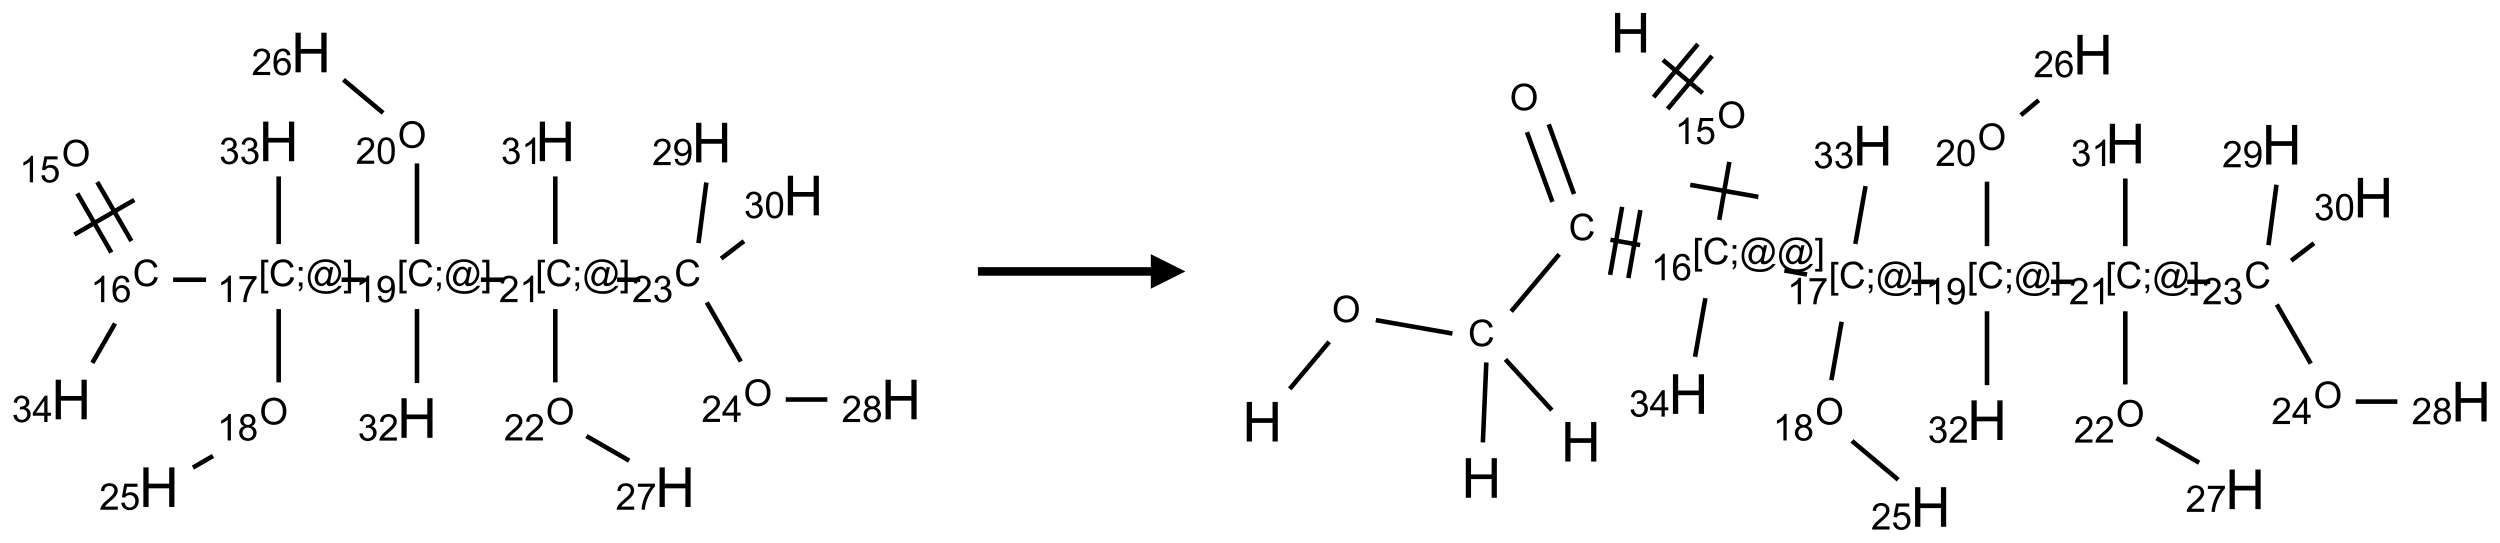 <?xml version="1.0" encoding="UTF-8"?>
<svg xmlns="http://www.w3.org/2000/svg" xmlns:xlink="http://www.w3.org/1999/xlink" width="723" height="157" viewBox="0 0 723 157">
<defs>
<g>
<g id="glyph-0-0">
<path d="M 1.332 0 L 1.332 -6.668 L 6.668 -6.668 L 6.668 0 Z M 1.5 -0.168 L 6.5 -0.168 L 6.5 -6.5 L 1.5 -6.5 Z M 1.5 -0.168 "/>
</g>
<g id="glyph-0-1">
<path d="M 0.516 -3.719 C 0.516 -4.984 0.855 -5.977 1.535 -6.695 C 2.215 -7.414 3.094 -7.77 4.172 -7.77 C 4.875 -7.77 5.512 -7.602 6.078 -7.266 C 6.645 -6.93 7.074 -6.461 7.371 -5.855 C 7.668 -5.254 7.816 -4.57 7.816 -3.809 C 7.816 -3.035 7.66 -2.34 7.348 -1.73 C 7.035 -1.117 6.594 -0.656 6.02 -0.34 C 5.449 -0.027 4.828 0.129 4.168 0.129 C 3.449 0.129 2.805 -0.043 2.238 -0.391 C 1.672 -0.738 1.246 -1.211 0.953 -1.812 C 0.66 -2.414 0.516 -3.047 0.516 -3.719 Z M 1.559 -3.703 C 1.559 -2.781 1.805 -2.059 2.301 -1.527 C 2.793 -1 3.414 -0.734 4.16 -0.734 C 4.922 -0.734 5.547 -1 6.039 -1.535 C 6.531 -2.07 6.777 -2.828 6.777 -3.812 C 6.777 -4.434 6.672 -4.977 6.461 -5.441 C 6.25 -5.902 5.945 -6.262 5.539 -6.52 C 5.133 -6.773 4.68 -6.902 4.176 -6.902 C 3.461 -6.902 2.848 -6.656 2.332 -6.164 C 1.816 -5.672 1.559 -4.852 1.559 -3.703 Z M 1.559 -3.703 "/>
</g>
<g id="glyph-0-2">
<path d="M 3.973 0 L 3.035 0 L 3.035 -5.973 C 2.809 -5.758 2.516 -5.543 2.148 -5.328 C 1.781 -5.113 1.453 -4.953 1.16 -4.844 L 1.16 -5.75 C 1.684 -5.996 2.145 -6.297 2.535 -6.645 C 2.93 -6.996 3.207 -7.336 3.371 -7.668 L 3.973 -7.668 Z M 3.973 0 "/>
</g>
<g id="glyph-0-3">
<path d="M 0.441 -2 L 1.426 -2.082 C 1.5 -1.605 1.668 -1.242 1.934 -1.004 C 2.199 -0.762 2.52 -0.641 2.895 -0.641 C 3.348 -0.641 3.73 -0.812 4.043 -1.152 C 4.355 -1.492 4.512 -1.941 4.512 -2.504 C 4.512 -3.039 4.359 -3.461 4.059 -3.77 C 3.758 -4.078 3.367 -4.234 2.879 -4.234 C 2.578 -4.234 2.305 -4.164 2.062 -4.027 C 1.82 -3.891 1.629 -3.715 1.488 -3.496 L 0.609 -3.609 L 1.348 -7.531 L 5.145 -7.531 L 5.145 -6.637 L 2.098 -6.637 L 1.688 -4.582 C 2.145 -4.902 2.625 -5.062 3.129 -5.062 C 3.797 -5.062 4.359 -4.832 4.816 -4.371 C 5.277 -3.91 5.504 -3.312 5.504 -2.59 C 5.504 -1.898 5.305 -1.301 4.902 -0.797 C 4.41 -0.18 3.742 0.129 2.895 0.129 C 2.199 0.129 1.633 -0.062 1.195 -0.453 C 0.758 -0.844 0.504 -1.359 0.441 -2 Z M 0.441 -2 "/>
</g>
<g id="glyph-0-4">
<path d="M 6.27 -2.676 L 7.281 -2.422 C 7.07 -1.594 6.688 -0.961 6.137 -0.523 C 5.586 -0.086 4.914 0.129 4.121 0.129 C 3.297 0.129 2.629 -0.039 2.113 -0.371 C 1.598 -0.707 1.203 -1.191 0.934 -1.828 C 0.664 -2.465 0.531 -3.145 0.531 -3.875 C 0.531 -4.672 0.684 -5.363 0.988 -5.957 C 1.293 -6.547 1.723 -6.996 2.285 -7.305 C 2.844 -7.613 3.461 -7.766 4.137 -7.766 C 4.898 -7.766 5.543 -7.57 6.062 -7.184 C 6.582 -6.793 6.945 -6.246 7.152 -5.543 L 6.156 -5.309 C 5.98 -5.863 5.723 -6.266 5.387 -6.52 C 5.051 -6.773 4.625 -6.902 4.113 -6.902 C 3.527 -6.902 3.039 -6.762 2.645 -6.48 C 2.25 -6.199 1.973 -5.82 1.812 -5.348 C 1.652 -4.871 1.574 -4.383 1.574 -3.879 C 1.574 -3.23 1.668 -2.664 1.855 -2.18 C 2.047 -1.695 2.34 -1.332 2.738 -1.094 C 3.137 -0.855 3.57 -0.734 4.035 -0.734 C 4.602 -0.734 5.082 -0.898 5.473 -1.223 C 5.867 -1.551 6.133 -2.035 6.27 -2.676 Z M 6.27 -2.676 "/>
</g>
<g id="glyph-0-5">
<path d="M 5.309 -5.766 L 4.375 -5.691 C 4.293 -6.059 4.172 -6.328 4.02 -6.496 C 3.766 -6.762 3.453 -6.895 3.082 -6.895 C 2.785 -6.895 2.523 -6.812 2.297 -6.645 C 2 -6.43 1.77 -6.117 1.598 -5.703 C 1.43 -5.289 1.34 -4.703 1.332 -3.938 C 1.559 -4.281 1.836 -4.535 2.16 -4.703 C 2.488 -4.871 2.828 -4.953 3.188 -4.953 C 3.812 -4.953 4.344 -4.723 4.785 -4.262 C 5.223 -3.801 5.441 -3.207 5.441 -2.48 C 5.441 -2 5.34 -1.555 5.133 -1.145 C 4.926 -0.73 4.641 -0.418 4.281 -0.199 C 3.922 0.02 3.512 0.129 3.051 0.129 C 2.27 0.129 1.633 -0.156 1.141 -0.73 C 0.648 -1.305 0.402 -2.254 0.402 -3.574 C 0.402 -5.051 0.672 -6.121 1.219 -6.793 C 1.695 -7.375 2.336 -7.668 3.141 -7.668 C 3.742 -7.668 4.234 -7.5 4.617 -7.16 C 5 -6.824 5.23 -6.359 5.309 -5.766 Z M 1.48 -2.473 C 1.48 -2.152 1.547 -1.844 1.684 -1.547 C 1.82 -1.25 2.016 -1.027 2.262 -0.871 C 2.508 -0.719 2.766 -0.641 3.035 -0.641 C 3.434 -0.641 3.773 -0.801 4.059 -1.121 C 4.344 -1.441 4.484 -1.875 4.484 -2.422 C 4.484 -2.949 4.344 -3.367 4.062 -3.668 C 3.781 -3.973 3.426 -4.125 3 -4.125 C 2.578 -4.125 2.219 -3.973 1.922 -3.668 C 1.625 -3.363 1.48 -2.969 1.48 -2.473 Z M 1.48 -2.473 "/>
</g>
<g id="glyph-0-6">
<path d="M 0.723 2.121 L 0.723 -7.637 L 2.793 -7.637 L 2.793 -6.859 L 1.66 -6.859 L 1.66 1.344 L 2.793 1.344 L 2.793 2.121 Z M 0.723 2.121 "/>
</g>
<g id="glyph-0-7">
<path d="M 0.949 -4.465 L 0.949 -5.531 L 2.016 -5.531 L 2.016 -4.465 Z M 0.949 0 L 0.949 -1.066 L 2.016 -1.066 L 2.016 0 C 2.016 0.391 1.945 0.711 1.809 0.949 C 1.668 1.191 1.449 1.379 1.145 1.512 L 0.887 1.109 C 1.082 1.023 1.23 0.895 1.324 0.727 C 1.418 0.559 1.469 0.316 1.48 0 Z M 0.949 0 "/>
</g>
<g id="glyph-0-8">
<path d="M 6.047 -0.848 C 5.82 -0.59 5.57 -0.379 5.289 -0.223 C 5.008 -0.062 4.73 0.016 4.449 0.016 C 4.141 0.016 3.84 -0.074 3.547 -0.254 C 3.254 -0.434 3.02 -0.715 2.836 -1.09 C 2.652 -1.465 2.562 -1.875 2.562 -2.324 C 2.562 -2.875 2.703 -3.43 2.988 -3.98 C 3.27 -4.535 3.621 -4.953 4.043 -5.23 C 4.461 -5.508 4.871 -5.645 5.266 -5.645 C 5.566 -5.645 5.855 -5.566 6.129 -5.41 C 6.402 -5.25 6.641 -5.012 6.84 -4.688 L 7.016 -5.496 L 7.949 -5.496 L 7.199 -2 C 7.094 -1.516 7.043 -1.246 7.043 -1.191 C 7.043 -1.098 7.078 -1.02 7.148 -0.949 C 7.219 -0.883 7.305 -0.848 7.406 -0.848 C 7.59 -0.848 7.832 -0.953 8.129 -1.168 C 8.527 -1.445 8.84 -1.816 9.07 -2.285 C 9.301 -2.75 9.418 -3.234 9.418 -3.73 C 9.418 -4.309 9.27 -4.852 8.973 -5.355 C 8.676 -5.859 8.23 -6.262 7.645 -6.562 C 7.055 -6.863 6.406 -7.016 5.691 -7.016 C 4.879 -7.016 4.137 -6.824 3.465 -6.445 C 2.793 -6.066 2.273 -5.52 1.902 -4.809 C 1.535 -4.098 1.348 -3.34 1.348 -2.527 C 1.348 -1.676 1.535 -0.941 1.902 -0.328 C 2.273 0.285 2.809 0.742 3.508 1.035 C 4.207 1.328 4.984 1.473 5.832 1.473 C 6.742 1.473 7.504 1.32 8.121 1.016 C 8.734 0.711 9.195 0.34 9.5 -0.098 L 10.441 -0.098 C 10.266 0.266 9.961 0.637 9.531 1.016 C 9.102 1.395 8.59 1.695 7.996 1.914 C 7.402 2.133 6.688 2.246 5.848 2.246 C 5.078 2.246 4.367 2.145 3.715 1.949 C 3.066 1.75 2.512 1.453 2.051 1.055 C 1.594 0.656 1.25 0.199 1.016 -0.316 C 0.723 -0.973 0.578 -1.684 0.578 -2.441 C 0.578 -3.289 0.75 -4.098 1.098 -4.863 C 1.523 -5.805 2.125 -6.527 2.902 -7.027 C 3.684 -7.527 4.629 -7.777 5.738 -7.777 C 6.602 -7.777 7.375 -7.602 8.059 -7.246 C 8.746 -6.895 9.285 -6.371 9.684 -5.672 C 10.02 -5.07 10.188 -4.418 10.188 -3.715 C 10.188 -2.707 9.832 -1.812 9.125 -1.031 C 8.492 -0.328 7.801 0.02 7.051 0.02 C 6.812 0.02 6.617 -0.016 6.473 -0.09 C 6.324 -0.16 6.215 -0.266 6.145 -0.402 C 6.102 -0.488 6.066 -0.637 6.047 -0.848 Z M 3.527 -2.262 C 3.527 -1.785 3.641 -1.414 3.863 -1.152 C 4.09 -0.887 4.348 -0.754 4.641 -0.754 C 4.836 -0.754 5.039 -0.812 5.254 -0.93 C 5.469 -1.047 5.676 -1.219 5.871 -1.449 C 6.066 -1.676 6.23 -1.969 6.355 -2.32 C 6.48 -2.672 6.543 -3.027 6.543 -3.379 C 6.543 -3.852 6.426 -4.219 6.191 -4.48 C 5.957 -4.738 5.672 -4.871 5.332 -4.871 C 5.109 -4.871 4.902 -4.812 4.707 -4.699 C 4.512 -4.586 4.32 -4.406 4.137 -4.156 C 3.953 -3.906 3.805 -3.602 3.691 -3.246 C 3.582 -2.887 3.527 -2.559 3.527 -2.262 Z M 3.527 -2.262 "/>
</g>
<g id="glyph-0-9">
<path d="M 2.27 2.121 L 0.203 2.121 L 0.203 1.344 L 1.332 1.344 L 1.332 -6.859 L 0.203 -6.859 L 0.203 -7.637 L 2.27 -7.637 Z M 2.27 2.121 "/>
</g>
<g id="glyph-0-10">
<path d="M 0.504 -6.637 L 0.504 -7.535 L 5.449 -7.535 L 5.449 -6.809 C 4.961 -6.289 4.48 -5.602 4.004 -4.746 C 3.527 -3.887 3.156 -3.004 2.895 -2.098 C 2.707 -1.461 2.59 -0.762 2.535 0 L 1.574 0 C 1.582 -0.602 1.703 -1.328 1.926 -2.176 C 2.152 -3.027 2.477 -3.848 2.898 -4.637 C 3.32 -5.426 3.77 -6.094 4.246 -6.637 Z M 0.504 -6.637 "/>
</g>
<g id="glyph-0-11">
<path d="M 1.887 -4.141 C 1.496 -4.281 1.207 -4.484 1.02 -4.75 C 0.832 -5.016 0.738 -5.328 0.738 -5.699 C 0.738 -6.254 0.938 -6.719 1.34 -7.098 C 1.738 -7.477 2.27 -7.668 2.934 -7.668 C 3.598 -7.668 4.137 -7.473 4.543 -7.086 C 4.949 -6.699 5.152 -6.227 5.152 -5.672 C 5.152 -5.316 5.059 -5.008 4.871 -4.746 C 4.688 -4.484 4.406 -4.281 4.027 -4.141 C 4.496 -3.988 4.852 -3.742 5.098 -3.402 C 5.34 -3.062 5.465 -2.656 5.465 -2.184 C 5.465 -1.531 5.234 -0.98 4.77 -0.535 C 4.309 -0.09 3.703 0.129 2.949 0.129 C 2.195 0.129 1.586 -0.094 1.125 -0.539 C 0.664 -0.984 0.434 -1.543 0.434 -2.207 C 0.434 -2.703 0.559 -3.121 0.809 -3.457 C 1.062 -3.793 1.422 -4.02 1.887 -4.141 Z M 1.699 -5.73 C 1.699 -5.367 1.812 -5.074 2.047 -4.844 C 2.281 -4.613 2.582 -4.5 2.953 -4.5 C 3.312 -4.5 3.609 -4.613 3.84 -4.84 C 4.07 -5.066 4.188 -5.348 4.188 -5.676 C 4.188 -6.02 4.07 -6.309 3.832 -6.543 C 3.594 -6.777 3.297 -6.895 2.941 -6.895 C 2.586 -6.895 2.289 -6.781 2.051 -6.551 C 1.816 -6.324 1.699 -6.047 1.699 -5.73 Z M 1.395 -2.203 C 1.395 -1.938 1.461 -1.676 1.586 -1.426 C 1.711 -1.176 1.902 -0.984 2.152 -0.848 C 2.402 -0.711 2.672 -0.641 2.957 -0.641 C 3.406 -0.641 3.777 -0.785 4.066 -1.074 C 4.359 -1.363 4.504 -1.727 4.504 -2.172 C 4.504 -2.625 4.355 -2.996 4.055 -3.293 C 3.754 -3.586 3.379 -3.734 2.926 -3.734 C 2.484 -3.734 2.121 -3.59 1.832 -3.297 C 1.543 -3.004 1.395 -2.641 1.395 -2.203 Z M 1.395 -2.203 "/>
</g>
<g id="glyph-0-12">
<path d="M 5.371 -0.902 L 5.371 0 L 0.324 0 C 0.316 -0.227 0.352 -0.441 0.434 -0.652 C 0.562 -0.996 0.766 -1.332 1.051 -1.668 C 1.332 -2 1.742 -2.387 2.277 -2.824 C 3.105 -3.504 3.668 -4.043 3.957 -4.441 C 4.25 -4.84 4.395 -5.215 4.395 -5.566 C 4.395 -5.938 4.262 -6.254 3.996 -6.508 C 3.73 -6.762 3.387 -6.891 2.957 -6.891 C 2.508 -6.891 2.145 -6.754 1.875 -6.484 C 1.605 -6.215 1.469 -5.84 1.465 -5.359 L 0.5 -5.457 C 0.566 -6.176 0.812 -6.727 1.246 -7.102 C 1.676 -7.477 2.254 -7.668 2.98 -7.668 C 3.711 -7.668 4.293 -7.465 4.719 -7.059 C 5.145 -6.652 5.359 -6.148 5.359 -5.547 C 5.359 -5.242 5.297 -4.941 5.172 -4.645 C 5.047 -4.352 4.84 -4.039 4.551 -3.715 C 4.262 -3.387 3.777 -2.938 3.105 -2.371 C 2.543 -1.898 2.18 -1.578 2.02 -1.41 C 1.859 -1.242 1.73 -1.07 1.625 -0.902 Z M 5.371 -0.902 "/>
</g>
<g id="glyph-0-13">
<path d="M 0.582 -1.766 L 1.484 -1.848 C 1.562 -1.426 1.707 -1.117 1.922 -0.926 C 2.137 -0.734 2.414 -0.641 2.75 -0.641 C 3.039 -0.641 3.289 -0.707 3.508 -0.84 C 3.727 -0.973 3.902 -1.148 4.043 -1.367 C 4.18 -1.586 4.297 -1.887 4.391 -2.262 C 4.484 -2.637 4.531 -3.016 4.531 -3.406 C 4.531 -3.449 4.531 -3.512 4.527 -3.594 C 4.34 -3.297 4.082 -3.055 3.758 -2.867 C 3.434 -2.68 3.082 -2.59 2.703 -2.59 C 2.07 -2.59 1.535 -2.816 1.098 -3.277 C 0.66 -3.734 0.441 -4.34 0.441 -5.09 C 0.441 -5.863 0.672 -6.484 1.129 -6.957 C 1.586 -7.43 2.156 -7.668 2.844 -7.668 C 3.34 -7.668 3.793 -7.531 4.207 -7.266 C 4.617 -7 4.93 -6.617 5.145 -6.121 C 5.355 -5.629 5.465 -4.91 5.465 -3.973 C 5.465 -2.996 5.359 -2.223 5.145 -1.645 C 4.934 -1.066 4.617 -0.625 4.199 -0.324 C 3.781 -0.02 3.293 0.129 2.73 0.129 C 2.133 0.129 1.645 -0.035 1.266 -0.367 C 0.887 -0.699 0.66 -1.164 0.582 -1.766 Z M 4.422 -5.137 C 4.422 -5.676 4.277 -6.102 3.992 -6.418 C 3.707 -6.734 3.359 -6.891 2.957 -6.891 C 2.543 -6.891 2.18 -6.719 1.871 -6.379 C 1.562 -6.039 1.406 -5.598 1.406 -5.059 C 1.406 -4.57 1.555 -4.176 1.848 -3.871 C 2.141 -3.566 2.5 -3.418 2.934 -3.418 C 3.367 -3.418 3.723 -3.57 4.004 -3.871 C 4.281 -4.176 4.422 -4.598 4.422 -5.137 Z M 4.422 -5.137 "/>
</g>
<g id="glyph-0-14">
<path d="M 0.441 -3.766 C 0.441 -4.668 0.535 -5.395 0.723 -5.945 C 0.906 -6.496 1.184 -6.922 1.551 -7.219 C 1.918 -7.516 2.375 -7.668 2.934 -7.668 C 3.344 -7.668 3.703 -7.586 4.012 -7.418 C 4.32 -7.254 4.574 -7.016 4.777 -6.707 C 4.977 -6.395 5.137 -6.016 5.25 -5.57 C 5.363 -5.125 5.422 -4.523 5.422 -3.766 C 5.422 -2.871 5.328 -2.148 5.145 -1.598 C 4.961 -1.047 4.688 -0.621 4.32 -0.32 C 3.953 -0.02 3.492 0.129 2.934 0.129 C 2.195 0.129 1.617 -0.133 1.199 -0.66 C 0.695 -1.297 0.441 -2.332 0.441 -3.766 Z M 1.406 -3.766 C 1.406 -2.512 1.555 -1.68 1.848 -1.262 C 2.141 -0.848 2.5 -0.641 2.934 -0.641 C 3.363 -0.641 3.727 -0.848 4.02 -1.266 C 4.312 -1.684 4.457 -2.516 4.457 -3.766 C 4.457 -5.023 4.312 -5.859 4.02 -6.27 C 3.727 -6.684 3.359 -6.891 2.922 -6.891 C 2.492 -6.891 2.148 -6.707 1.891 -6.344 C 1.566 -5.879 1.406 -5.02 1.406 -3.766 Z M 1.406 -3.766 "/>
</g>
<g id="glyph-0-15">
<path d="M 0.449 -2.016 L 1.387 -2.141 C 1.492 -1.609 1.676 -1.227 1.934 -0.992 C 2.191 -0.758 2.508 -0.641 2.879 -0.641 C 3.32 -0.641 3.695 -0.793 3.996 -1.098 C 4.301 -1.402 4.453 -1.781 4.453 -2.234 C 4.453 -2.664 4.312 -3.02 4.031 -3.301 C 3.75 -3.578 3.391 -3.719 2.957 -3.719 C 2.781 -3.719 2.562 -3.684 2.297 -3.613 L 2.402 -4.438 C 2.465 -4.43 2.516 -4.426 2.551 -4.426 C 2.949 -4.426 3.312 -4.531 3.629 -4.738 C 3.949 -4.949 4.109 -5.27 4.109 -5.703 C 4.109 -6.047 3.992 -6.332 3.762 -6.559 C 3.527 -6.785 3.227 -6.895 2.859 -6.895 C 2.496 -6.895 2.191 -6.781 1.949 -6.551 C 1.707 -6.324 1.547 -5.98 1.48 -5.52 L 0.543 -5.688 C 0.656 -6.316 0.918 -6.805 1.324 -7.148 C 1.73 -7.492 2.234 -7.668 2.84 -7.668 C 3.254 -7.668 3.641 -7.578 3.988 -7.398 C 4.34 -7.219 4.609 -6.977 4.793 -6.668 C 4.98 -6.359 5.074 -6.031 5.074 -5.684 C 5.074 -5.352 4.984 -5.051 4.809 -4.781 C 4.629 -4.512 4.367 -4.297 4.02 -4.137 C 4.473 -4.031 4.824 -3.816 5.074 -3.488 C 5.324 -3.16 5.449 -2.75 5.449 -2.254 C 5.449 -1.59 5.203 -1.023 4.719 -0.559 C 4.234 -0.098 3.617 0.137 2.875 0.137 C 2.203 0.137 1.648 -0.062 1.207 -0.465 C 0.762 -0.863 0.512 -1.379 0.449 -2.016 Z M 0.449 -2.016 "/>
</g>
<g id="glyph-0-16">
<path d="M 3.449 0 L 3.449 -1.828 L 0.137 -1.828 L 0.137 -2.688 L 3.621 -7.637 L 4.387 -7.637 L 4.387 -2.688 L 5.418 -2.688 L 5.418 -1.828 L 4.387 -1.828 L 4.387 0 Z M 3.449 -2.688 L 3.449 -6.129 L 1.059 -2.688 Z M 3.449 -2.688 "/>
</g>
<g id="glyph-1-0">
<path d="M 2 0 L 2 -10 L 10 -10 L 10 0 Z M 2.25 -0.25 L 9.75 -0.25 L 9.75 -9.75 L 2.25 -9.75 Z M 2.25 -0.25 "/>
</g>
<g id="glyph-1-1">
<path d="M 1.281 0 L 1.281 -11.453 L 2.797 -11.453 L 2.797 -6.75 L 8.75 -6.75 L 8.75 -11.453 L 10.266 -11.453 L 10.266 0 L 8.75 0 L 8.75 -5.398 L 2.797 -5.398 L 2.797 0 Z M 1.281 0 "/>
</g>
</g>
</defs>
<path fill="none" stroke-width="0.033" stroke-linecap="butt" stroke-linejoin="miter" stroke="rgb(0%, 0%, 0%)" stroke-opacity="1" stroke-miterlimit="10" d="M 0.044 1.019 L 0.29 1.446 " transform="matrix(40, 0, 0, 40, 20.594, 15.184)"/>
<path fill="none" stroke-width="0.033" stroke-linecap="butt" stroke-linejoin="miter" stroke="rgb(0%, 0%, 0%)" stroke-opacity="1" stroke-miterlimit="10" d="M 0.188 0.936 L 0.435 1.363 " transform="matrix(40, 0, 0, 40, 20.594, 15.184)"/>
<path fill="none" stroke-width="0.033" stroke-linecap="butt" stroke-linejoin="miter" stroke="rgb(0%, 0%, 0%)" stroke-opacity="1" stroke-miterlimit="10" d="M 0.023 1.316 L 0.456 1.066 " transform="matrix(40, 0, 0, 40, 20.594, 15.184)"/>
<path fill="none" stroke-width="0.033" stroke-linecap="butt" stroke-linejoin="miter" stroke="rgb(0%, 0%, 0%)" stroke-opacity="1" stroke-miterlimit="10" d="M 0.737 1.643 L 0.975 1.643 " transform="matrix(40, 0, 0, 40, 20.594, 15.184)"/>
<path fill="none" stroke-width="0.033" stroke-linecap="butt" stroke-linejoin="miter" stroke="rgb(0%, 0%, 0%)" stroke-opacity="1" stroke-miterlimit="10" d="M 1.5 1.855 L 1.5 2.385 " transform="matrix(40, 0, 0, 40, 20.594, 15.184)"/>
<path fill="none" stroke-width="0.033" stroke-linecap="butt" stroke-linejoin="miter" stroke="rgb(0%, 0%, 0%)" stroke-opacity="1" stroke-miterlimit="10" d="M 1.025 2.917 L 0.88 3.001 " transform="matrix(40, 0, 0, 40, 20.594, 15.184)"/>
<path fill="none" stroke-width="0.033" stroke-linecap="butt" stroke-linejoin="miter" stroke="rgb(0%, 0%, 0%)" stroke-opacity="1" stroke-miterlimit="10" d="M 1.955 1.643 L 2.122 1.643 " transform="matrix(40, 0, 0, 40, 20.594, 15.184)"/>
<path fill="none" stroke-width="0.033" stroke-linecap="butt" stroke-linejoin="miter" stroke="rgb(0%, 0%, 0%)" stroke-opacity="1" stroke-miterlimit="10" d="M 2.5 1.385 L 2.5 0.802 " transform="matrix(40, 0, 0, 40, 20.594, 15.184)"/>
<path fill="none" stroke-width="0.033" stroke-linecap="butt" stroke-linejoin="miter" stroke="rgb(0%, 0%, 0%)" stroke-opacity="1" stroke-miterlimit="10" d="M 2.255 0.437 L 1.968 0.197 " transform="matrix(40, 0, 0, 40, 20.594, 15.184)"/>
<path fill="none" stroke-width="0.033" stroke-linecap="butt" stroke-linejoin="miter" stroke="rgb(0%, 0%, 0%)" stroke-opacity="1" stroke-miterlimit="10" d="M 2.962 1.643 L 3.128 1.643 " transform="matrix(40, 0, 0, 40, 20.594, 15.184)"/>
<path fill="none" stroke-width="0.033" stroke-linecap="butt" stroke-linejoin="miter" stroke="rgb(0%, 0%, 0%)" stroke-opacity="1" stroke-miterlimit="10" d="M 3.5 1.855 L 3.5 2.385 " transform="matrix(40, 0, 0, 40, 20.594, 15.184)"/>
<path fill="none" stroke-width="0.033" stroke-linecap="butt" stroke-linejoin="miter" stroke="rgb(0%, 0%, 0%)" stroke-opacity="1" stroke-miterlimit="10" d="M 3.725 2.773 L 4.034 2.951 " transform="matrix(40, 0, 0, 40, 20.594, 15.184)"/>
<path fill="none" stroke-width="0.033" stroke-linecap="butt" stroke-linejoin="miter" stroke="rgb(0%, 0%, 0%)" stroke-opacity="1" stroke-miterlimit="10" d="M 3.947 1.643 L 4.114 1.643 " transform="matrix(40, 0, 0, 40, 20.594, 15.184)"/>
<path fill="none" stroke-width="0.033" stroke-linecap="butt" stroke-linejoin="miter" stroke="rgb(0%, 0%, 0%)" stroke-opacity="1" stroke-miterlimit="10" d="M 4.595 1.807 L 4.841 2.234 " transform="matrix(40, 0, 0, 40, 20.594, 15.184)"/>
<path fill="none" stroke-width="0.033" stroke-linecap="butt" stroke-linejoin="miter" stroke="rgb(0%, 0%, 0%)" stroke-opacity="1" stroke-miterlimit="10" d="M 5.166 2.509 L 5.467 2.509 " transform="matrix(40, 0, 0, 40, 20.594, 15.184)"/>
<path fill="none" stroke-width="0.033" stroke-linecap="butt" stroke-linejoin="miter" stroke="rgb(0%, 0%, 0%)" stroke-opacity="1" stroke-miterlimit="10" d="M 4.535 1.378 L 4.592 0.94 " transform="matrix(40, 0, 0, 40, 20.594, 15.184)"/>
<path fill="none" stroke-width="0.033" stroke-linecap="butt" stroke-linejoin="miter" stroke="rgb(0%, 0%, 0%)" stroke-opacity="1" stroke-miterlimit="10" d="M 4.699 1.49 L 4.864 1.364 " transform="matrix(40, 0, 0, 40, 20.594, 15.184)"/>
<path fill="none" stroke-width="0.033" stroke-linecap="butt" stroke-linejoin="miter" stroke="rgb(0%, 0%, 0%)" stroke-opacity="1" stroke-miterlimit="10" d="M 3.5 1.385 L 3.5 0.896 " transform="matrix(40, 0, 0, 40, 20.594, 15.184)"/>
<path fill="none" stroke-width="0.033" stroke-linecap="butt" stroke-linejoin="miter" stroke="rgb(0%, 0%, 0%)" stroke-opacity="1" stroke-miterlimit="10" d="M 2.5 1.855 L 2.5 2.39 " transform="matrix(40, 0, 0, 40, 20.594, 15.184)"/>
<path fill="none" stroke-width="0.033" stroke-linecap="butt" stroke-linejoin="miter" stroke="rgb(0%, 0%, 0%)" stroke-opacity="1" stroke-miterlimit="10" d="M 1.5 1.385 L 1.5 0.896 " transform="matrix(40, 0, 0, 40, 20.594, 15.184)"/>
<path fill="none" stroke-width="0.033" stroke-linecap="butt" stroke-linejoin="miter" stroke="rgb(0%, 0%, 0%)" stroke-opacity="1" stroke-miterlimit="10" d="M 0.317 1.959 L 0.153 2.244 " transform="matrix(40, 0, 0, 40, 20.594, 15.184)"/>
<g fill="rgb(0%, 0%, 0%)" fill-opacity="1">
<use xlink:href="#glyph-0-1" x="17.84" y="48.102"/>
</g>
<g fill="rgb(0%, 0%, 0%)" fill-opacity="1">
<use xlink:href="#glyph-0-2" x="5.582" y="52.734"/>
<use xlink:href="#glyph-0-3" x="11.514" y="52.734"/>
</g>
<g fill="rgb(0%, 0%, 0%)" fill-opacity="1">
<use xlink:href="#glyph-0-4" x="38.375" y="82.738"/>
</g>
<g fill="rgb(0%, 0%, 0%)" fill-opacity="1">
<use xlink:href="#glyph-0-2" x="26.195" y="87.375"/>
<use xlink:href="#glyph-0-5" x="32.128" y="87.375"/>
</g>
<g fill="rgb(0%, 0%, 0%)" fill-opacity="1">
<use xlink:href="#glyph-0-6" x="74.805" y="82.746"/>
<use xlink:href="#glyph-0-4" x="77.768" y="82.746"/>
<use xlink:href="#glyph-0-7" x="85.471" y="82.746"/>
<use xlink:href="#glyph-0-8" x="88.435" y="82.746"/>
<use xlink:href="#glyph-0-9" x="99.263" y="82.746"/>
</g>
<g fill="rgb(0%, 0%, 0%)" fill-opacity="1">
<use xlink:href="#glyph-0-2" x="62.816" y="87.375"/>
<use xlink:href="#glyph-0-10" x="68.749" y="87.375"/>
</g>
<g fill="rgb(0%, 0%, 0%)" fill-opacity="1">
<use xlink:href="#glyph-0-1" x="75.016" y="122.742"/>
</g>
<g fill="rgb(0%, 0%, 0%)" fill-opacity="1">
<use xlink:href="#glyph-0-2" x="62.801" y="127.375"/>
<use xlink:href="#glyph-0-11" x="68.733" y="127.375"/>
</g>
<g fill="rgb(0%, 0%, 0%)" fill-opacity="1">
<use xlink:href="#glyph-1-1" x="40.18" y="146.621"/>
</g>
<g fill="rgb(0%, 0%, 0%)" fill-opacity="1">
<use xlink:href="#glyph-0-12" x="28.691" y="147.414"/>
<use xlink:href="#glyph-0-3" x="34.624" y="147.414"/>
</g>
<g fill="rgb(0%, 0%, 0%)" fill-opacity="1">
<use xlink:href="#glyph-0-6" x="114.805" y="82.746"/>
<use xlink:href="#glyph-0-4" x="117.768" y="82.746"/>
<use xlink:href="#glyph-0-7" x="125.471" y="82.746"/>
<use xlink:href="#glyph-0-8" x="128.435" y="82.746"/>
<use xlink:href="#glyph-0-9" x="139.263" y="82.746"/>
</g>
<g fill="rgb(0%, 0%, 0%)" fill-opacity="1">
<use xlink:href="#glyph-0-2" x="102.801" y="87.375"/>
<use xlink:href="#glyph-0-13" x="108.733" y="87.375"/>
</g>
<g fill="rgb(0%, 0%, 0%)" fill-opacity="1">
<use xlink:href="#glyph-0-1" x="115.016" y="42.742"/>
</g>
<g fill="rgb(0%, 0%, 0%)" fill-opacity="1">
<use xlink:href="#glyph-0-12" x="102.844" y="47.375"/>
<use xlink:href="#glyph-0-14" x="108.776" y="47.375"/>
</g>
<g fill="rgb(0%, 0%, 0%)" fill-opacity="1">
<use xlink:href="#glyph-1-1" x="84.18" y="20.91"/>
</g>
<g fill="rgb(0%, 0%, 0%)" fill-opacity="1">
<use xlink:href="#glyph-0-12" x="72.754" y="21.703"/>
<use xlink:href="#glyph-0-5" x="78.686" y="21.703"/>
</g>
<g fill="rgb(0%, 0%, 0%)" fill-opacity="1">
<use xlink:href="#glyph-0-6" x="154.805" y="82.746"/>
<use xlink:href="#glyph-0-4" x="157.768" y="82.746"/>
<use xlink:href="#glyph-0-7" x="165.471" y="82.746"/>
<use xlink:href="#glyph-0-8" x="168.435" y="82.746"/>
<use xlink:href="#glyph-0-9" x="179.263" y="82.746"/>
</g>
<g fill="rgb(0%, 0%, 0%)" fill-opacity="1">
<use xlink:href="#glyph-0-12" x="144.293" y="87.375"/>
<use xlink:href="#glyph-0-2" x="150.225" y="87.375"/>
</g>
<g fill="rgb(0%, 0%, 0%)" fill-opacity="1">
<use xlink:href="#glyph-0-1" x="157.84" y="122.742"/>
</g>
<g fill="rgb(0%, 0%, 0%)" fill-opacity="1">
<use xlink:href="#glyph-0-12" x="145.719" y="127.375"/>
<use xlink:href="#glyph-0-12" x="151.651" y="127.375"/>
</g>
<g fill="rgb(0%, 0%, 0%)" fill-opacity="1">
<use xlink:href="#glyph-1-1" x="189.461" y="146.621"/>
</g>
<g fill="rgb(0%, 0%, 0%)" fill-opacity="1">
<use xlink:href="#glyph-0-12" x="178.031" y="147.414"/>
<use xlink:href="#glyph-0-10" x="183.964" y="147.414"/>
</g>
<g fill="rgb(0%, 0%, 0%)" fill-opacity="1">
<use xlink:href="#glyph-0-4" x="195" y="82.738"/>
</g>
<g fill="rgb(0%, 0%, 0%)" fill-opacity="1">
<use xlink:href="#glyph-0-12" x="182.82" y="87.375"/>
<use xlink:href="#glyph-0-15" x="188.753" y="87.375"/>
</g>
<g fill="rgb(0%, 0%, 0%)" fill-opacity="1">
<use xlink:href="#glyph-0-1" x="215.016" y="117.387"/>
</g>
<g fill="rgb(0%, 0%, 0%)" fill-opacity="1">
<use xlink:href="#glyph-0-12" x="202.852" y="122.016"/>
<use xlink:href="#glyph-0-16" x="208.784" y="122.016"/>
</g>
<g fill="rgb(0%, 0%, 0%)" fill-opacity="1">
<use xlink:href="#glyph-1-1" x="254.82" y="121.266"/>
</g>
<g fill="rgb(0%, 0%, 0%)" fill-opacity="1">
<use xlink:href="#glyph-0-12" x="243.375" y="122.055"/>
<use xlink:href="#glyph-0-11" x="249.307" y="122.055"/>
</g>
<g fill="rgb(0%, 0%, 0%)" fill-opacity="1">
<use xlink:href="#glyph-1-1" x="200.043" y="46.965"/>
</g>
<g fill="rgb(0%, 0%, 0%)" fill-opacity="1">
<use xlink:href="#glyph-0-12" x="188.594" y="47.758"/>
<use xlink:href="#glyph-0-13" x="194.526" y="47.758"/>
</g>
<g fill="rgb(0%, 0%, 0%)" fill-opacity="1">
<use xlink:href="#glyph-1-1" x="226.555" y="62.273"/>
</g>
<g fill="rgb(0%, 0%, 0%)" fill-opacity="1">
<use xlink:href="#glyph-0-15" x="215.148" y="63.062"/>
<use xlink:href="#glyph-0-14" x="221.081" y="63.062"/>
</g>
<g fill="rgb(0%, 0%, 0%)" fill-opacity="1">
<use xlink:href="#glyph-1-1" x="154.82" y="46.621"/>
</g>
<g fill="rgb(0%, 0%, 0%)" fill-opacity="1">
<use xlink:href="#glyph-0-15" x="144.863" y="47.414"/>
<use xlink:href="#glyph-0-2" x="150.796" y="47.414"/>
</g>
<g fill="rgb(0%, 0%, 0%)" fill-opacity="1">
<use xlink:href="#glyph-1-1" x="114.82" y="126.621"/>
</g>
<g fill="rgb(0%, 0%, 0%)" fill-opacity="1">
<use xlink:href="#glyph-0-15" x="103.465" y="127.414"/>
<use xlink:href="#glyph-0-12" x="109.397" y="127.414"/>
</g>
<g fill="rgb(0%, 0%, 0%)" fill-opacity="1">
<use xlink:href="#glyph-1-1" x="74.82" y="46.621"/>
</g>
<g fill="rgb(0%, 0%, 0%)" fill-opacity="1">
<use xlink:href="#glyph-0-15" x="63.387" y="47.414"/>
<use xlink:href="#glyph-0-15" x="69.319" y="47.414"/>
</g>
<g fill="rgb(0%, 0%, 0%)" fill-opacity="1">
<use xlink:href="#glyph-1-1" x="14.82" y="121.266"/>
</g>
<g fill="rgb(0%, 0%, 0%)" fill-opacity="1">
<use xlink:href="#glyph-0-15" x="3.418" y="122.055"/>
<use xlink:href="#glyph-0-16" x="9.35" y="122.055"/>
</g>
<path fill-rule="nonzero" fill="rgb(0%, 0%, 0%)" fill-opacity="1" d="M 282.816 79.75 L 332.816 79.75 L 332.816 83.5 L 342.816 78.5 L 332.816 73.5 L 332.816 77.25 L 282.816 77.25 "/>
<path fill="none" stroke-width="0.033" stroke-linecap="butt" stroke-linejoin="miter" stroke="rgb(0%, 0%, 0%)" stroke-opacity="1" stroke-miterlimit="10" d="M 0.199 2.575 L 0.484 2.235 " transform="matrix(40, 0, 0, 40, 365.043, 9.463)"/>
<path fill="none" stroke-width="0.033" stroke-linecap="butt" stroke-linejoin="miter" stroke="rgb(0%, 0%, 0%)" stroke-opacity="1" stroke-miterlimit="10" d="M 0.821 2.078 L 1.375 2.175 " transform="matrix(40, 0, 0, 40, 365.043, 9.463)"/>
<path fill="none" stroke-width="0.033" stroke-linecap="butt" stroke-linejoin="miter" stroke="rgb(0%, 0%, 0%)" stroke-opacity="1" stroke-miterlimit="10" d="M 1.62 2.384 L 1.595 2.962 " transform="matrix(40, 0, 0, 40, 365.043, 9.463)"/>
<path fill="none" stroke-width="0.033" stroke-linecap="butt" stroke-linejoin="miter" stroke="rgb(0%, 0%, 0%)" stroke-opacity="1" stroke-miterlimit="10" d="M 1.758 2.362 L 2.094 2.729 " transform="matrix(40, 0, 0, 40, 365.043, 9.463)"/>
<path fill="none" stroke-width="0.033" stroke-linecap="butt" stroke-linejoin="miter" stroke="rgb(0%, 0%, 0%)" stroke-opacity="1" stroke-miterlimit="10" d="M 1.8 2.015 L 2.147 1.602 " transform="matrix(40, 0, 0, 40, 365.043, 9.463)"/>
<path fill="none" stroke-width="0.033" stroke-linecap="butt" stroke-linejoin="miter" stroke="rgb(0%, 0%, 0%)" stroke-opacity="1" stroke-miterlimit="10" d="M 2.254 1.166 L 2.071 0.662 " transform="matrix(40, 0, 0, 40, 365.043, 9.463)"/>
<path fill="none" stroke-width="0.033" stroke-linecap="butt" stroke-linejoin="miter" stroke="rgb(0%, 0%, 0%)" stroke-opacity="1" stroke-miterlimit="10" d="M 2.098 1.223 L 1.914 0.719 " transform="matrix(40, 0, 0, 40, 365.043, 9.463)"/>
<path fill="none" stroke-width="0.033" stroke-linecap="butt" stroke-linejoin="miter" stroke="rgb(0%, 0%, 0%)" stroke-opacity="1" stroke-miterlimit="10" d="M 2.517 1.497 L 2.732 1.535 " transform="matrix(40, 0, 0, 40, 365.043, 9.463)"/>
<path fill="none" stroke-width="0.033" stroke-linecap="butt" stroke-linejoin="miter" stroke="rgb(0%, 0%, 0%)" stroke-opacity="1" stroke-miterlimit="10" d="M 2.647 1.774 L 2.734 1.282 " transform="matrix(40, 0, 0, 40, 365.043, 9.463)"/>
<path fill="none" stroke-width="0.033" stroke-linecap="butt" stroke-linejoin="miter" stroke="rgb(0%, 0%, 0%)" stroke-opacity="1" stroke-miterlimit="10" d="M 2.515 1.751 L 2.602 1.259 " transform="matrix(40, 0, 0, 40, 365.043, 9.463)"/>
<path fill="none" stroke-width="0.033" stroke-linecap="butt" stroke-linejoin="miter" stroke="rgb(0%, 0%, 0%)" stroke-opacity="1" stroke-miterlimit="10" d="M 3.304 1.353 L 3.377 0.934 " transform="matrix(40, 0, 0, 40, 365.043, 9.463)"/>
<path fill="none" stroke-width="0.033" stroke-linecap="butt" stroke-linejoin="miter" stroke="rgb(0%, 0%, 0%)" stroke-opacity="1" stroke-miterlimit="10" d="M 3.587 1.187 L 3.094 1.1 " transform="matrix(40, 0, 0, 40, 365.043, 9.463)"/>
<path fill="none" stroke-width="0.033" stroke-linecap="butt" stroke-linejoin="miter" stroke="rgb(0%, 0%, 0%)" stroke-opacity="1" stroke-miterlimit="10" d="M 3.184 0.437 L 2.897 0.197 " transform="matrix(40, 0, 0, 40, 365.043, 9.463)"/>
<path fill="none" stroke-width="0.033" stroke-linecap="butt" stroke-linejoin="miter" stroke="rgb(0%, 0%, 0%)" stroke-opacity="1" stroke-miterlimit="10" d="M 3.15 0.082 L 2.829 0.466 " transform="matrix(40, 0, 0, 40, 365.043, 9.463)"/>
<path fill="none" stroke-width="0.033" stroke-linecap="butt" stroke-linejoin="miter" stroke="rgb(0%, 0%, 0%)" stroke-opacity="1" stroke-miterlimit="10" d="M 3.252 0.168 L 2.931 0.551 " transform="matrix(40, 0, 0, 40, 365.043, 9.463)"/>
<path fill="none" stroke-width="0.033" stroke-linecap="butt" stroke-linejoin="miter" stroke="rgb(0%, 0%, 0%)" stroke-opacity="1" stroke-miterlimit="10" d="M 3.775 1.719 L 3.939 1.748 " transform="matrix(40, 0, 0, 40, 365.043, 9.463)"/>
<path fill="none" stroke-width="0.033" stroke-linecap="butt" stroke-linejoin="miter" stroke="rgb(0%, 0%, 0%)" stroke-opacity="1" stroke-miterlimit="10" d="M 4.189 2.09 L 4.115 2.512 " transform="matrix(40, 0, 0, 40, 365.043, 9.463)"/>
<path fill="none" stroke-width="0.033" stroke-linecap="butt" stroke-linejoin="miter" stroke="rgb(0%, 0%, 0%)" stroke-opacity="1" stroke-miterlimit="10" d="M 4.263 2.951 L 4.598 3.232 " transform="matrix(40, 0, 0, 40, 365.043, 9.463)"/>
<path fill="none" stroke-width="0.033" stroke-linecap="butt" stroke-linejoin="miter" stroke="rgb(0%, 0%, 0%)" stroke-opacity="1" stroke-miterlimit="10" d="M 4.695 1.801 L 4.862 1.801 " transform="matrix(40, 0, 0, 40, 365.043, 9.463)"/>
<path fill="none" stroke-width="0.033" stroke-linecap="butt" stroke-linejoin="miter" stroke="rgb(0%, 0%, 0%)" stroke-opacity="1" stroke-miterlimit="10" d="M 5.24 1.543 L 5.24 1.077 " transform="matrix(40, 0, 0, 40, 365.043, 9.463)"/>
<path fill="none" stroke-width="0.033" stroke-linecap="butt" stroke-linejoin="miter" stroke="rgb(0%, 0%, 0%)" stroke-opacity="1" stroke-miterlimit="10" d="M 5.485 0.596 L 5.614 0.488 " transform="matrix(40, 0, 0, 40, 365.043, 9.463)"/>
<path fill="none" stroke-width="0.033" stroke-linecap="butt" stroke-linejoin="miter" stroke="rgb(0%, 0%, 0%)" stroke-opacity="1" stroke-miterlimit="10" d="M 5.702 1.801 L 5.868 1.801 " transform="matrix(40, 0, 0, 40, 365.043, 9.463)"/>
<path fill="none" stroke-width="0.033" stroke-linecap="butt" stroke-linejoin="miter" stroke="rgb(0%, 0%, 0%)" stroke-opacity="1" stroke-miterlimit="10" d="M 6.24 2.014 L 6.24 2.543 " transform="matrix(40, 0, 0, 40, 365.043, 9.463)"/>
<path fill="none" stroke-width="0.033" stroke-linecap="butt" stroke-linejoin="miter" stroke="rgb(0%, 0%, 0%)" stroke-opacity="1" stroke-miterlimit="10" d="M 6.465 2.931 L 6.774 3.109 " transform="matrix(40, 0, 0, 40, 365.043, 9.463)"/>
<path fill="none" stroke-width="0.033" stroke-linecap="butt" stroke-linejoin="miter" stroke="rgb(0%, 0%, 0%)" stroke-opacity="1" stroke-miterlimit="10" d="M 6.687 1.801 L 6.854 1.801 " transform="matrix(40, 0, 0, 40, 365.043, 9.463)"/>
<path fill="none" stroke-width="0.033" stroke-linecap="butt" stroke-linejoin="miter" stroke="rgb(0%, 0%, 0%)" stroke-opacity="1" stroke-miterlimit="10" d="M 7.335 1.965 L 7.581 2.392 " transform="matrix(40, 0, 0, 40, 365.043, 9.463)"/>
<path fill="none" stroke-width="0.033" stroke-linecap="butt" stroke-linejoin="miter" stroke="rgb(0%, 0%, 0%)" stroke-opacity="1" stroke-miterlimit="10" d="M 7.906 2.667 L 8.207 2.667 " transform="matrix(40, 0, 0, 40, 365.043, 9.463)"/>
<path fill="none" stroke-width="0.033" stroke-linecap="butt" stroke-linejoin="miter" stroke="rgb(0%, 0%, 0%)" stroke-opacity="1" stroke-miterlimit="10" d="M 7.275 1.536 L 7.333 1.099 " transform="matrix(40, 0, 0, 40, 365.043, 9.463)"/>
<path fill="none" stroke-width="0.033" stroke-linecap="butt" stroke-linejoin="miter" stroke="rgb(0%, 0%, 0%)" stroke-opacity="1" stroke-miterlimit="10" d="M 7.439 1.648 L 7.604 1.522 " transform="matrix(40, 0, 0, 40, 365.043, 9.463)"/>
<path fill="none" stroke-width="0.033" stroke-linecap="butt" stroke-linejoin="miter" stroke="rgb(0%, 0%, 0%)" stroke-opacity="1" stroke-miterlimit="10" d="M 6.24 1.543 L 6.24 1.054 " transform="matrix(40, 0, 0, 40, 365.043, 9.463)"/>
<path fill="none" stroke-width="0.033" stroke-linecap="butt" stroke-linejoin="miter" stroke="rgb(0%, 0%, 0%)" stroke-opacity="1" stroke-miterlimit="10" d="M 5.24 2.014 L 5.24 2.548 " transform="matrix(40, 0, 0, 40, 365.043, 9.463)"/>
<path fill="none" stroke-width="0.033" stroke-linecap="butt" stroke-linejoin="miter" stroke="rgb(0%, 0%, 0%)" stroke-opacity="1" stroke-miterlimit="10" d="M 4.288 1.527 L 4.362 1.109 " transform="matrix(40, 0, 0, 40, 365.043, 9.463)"/>
<path fill="none" stroke-width="0.033" stroke-linecap="butt" stroke-linejoin="miter" stroke="rgb(0%, 0%, 0%)" stroke-opacity="1" stroke-miterlimit="10" d="M 3.204 1.919 L 3.129 2.343 " transform="matrix(40, 0, 0, 40, 365.043, 9.463)"/>
<g fill="rgb(0%, 0%, 0%)" fill-opacity="1">
<use xlink:href="#glyph-1-1" x="359.27" y="127.688"/>
</g>
<g fill="rgb(0%, 0%, 0%)" fill-opacity="1">
<use xlink:href="#glyph-0-1" x="385.176" y="93.164"/>
</g>
<g fill="rgb(0%, 0%, 0%)" fill-opacity="1">
<use xlink:href="#glyph-0-4" x="424.555" y="100.105"/>
</g>
<g fill="rgb(0%, 0%, 0%)" fill-opacity="1">
<use xlink:href="#glyph-1-1" x="422.629" y="143.953"/>
</g>
<g fill="rgb(0%, 0%, 0%)" fill-opacity="1">
<use xlink:href="#glyph-1-1" x="451.398" y="133.48"/>
</g>
<g fill="rgb(0%, 0%, 0%)" fill-opacity="1">
<use xlink:href="#glyph-0-4" x="453.641" y="69.465"/>
</g>
<g fill="rgb(0%, 0%, 0%)" fill-opacity="1">
<use xlink:href="#glyph-0-1" x="436.602" y="31.883"/>
</g>
<g fill="rgb(0%, 0%, 0%)" fill-opacity="1">
<use xlink:href="#glyph-0-6" x="489.461" y="76.418"/>
<use xlink:href="#glyph-0-4" x="492.424" y="76.418"/>
<use xlink:href="#glyph-0-7" x="500.128" y="76.418"/>
<use xlink:href="#glyph-0-8" x="503.091" y="76.418"/>
<use xlink:href="#glyph-0-8" x="513.919" y="76.418"/>
<use xlink:href="#glyph-0-9" x="524.747" y="76.418"/>
</g>
<g fill="rgb(0%, 0%, 0%)" fill-opacity="1">
<use xlink:href="#glyph-0-2" x="477.477" y="81.047"/>
<use xlink:href="#glyph-0-5" x="483.409" y="81.047"/>
</g>
<g fill="rgb(0%, 0%, 0%)" fill-opacity="1">
<use xlink:href="#glyph-0-1" x="496.621" y="37.023"/>
</g>
<g fill="rgb(0%, 0%, 0%)" fill-opacity="1">
<use xlink:href="#glyph-0-2" x="484.363" y="41.656"/>
<use xlink:href="#glyph-0-3" x="490.296" y="41.656"/>
</g>
<g fill="rgb(0%, 0%, 0%)" fill-opacity="1">
<use xlink:href="#glyph-1-1" x="465.781" y="15.191"/>
</g>
<g fill="rgb(0%, 0%, 0%)" fill-opacity="1">
<use xlink:href="#glyph-0-6" x="528.855" y="83.367"/>
<use xlink:href="#glyph-0-4" x="531.819" y="83.367"/>
<use xlink:href="#glyph-0-7" x="539.522" y="83.367"/>
<use xlink:href="#glyph-0-8" x="542.486" y="83.367"/>
<use xlink:href="#glyph-0-9" x="553.314" y="83.367"/>
</g>
<g fill="rgb(0%, 0%, 0%)" fill-opacity="1">
<use xlink:href="#glyph-0-2" x="516.867" y="87.992"/>
<use xlink:href="#glyph-0-10" x="522.799" y="87.992"/>
</g>
<g fill="rgb(0%, 0%, 0%)" fill-opacity="1">
<use xlink:href="#glyph-0-1" x="524.941" y="122.754"/>
</g>
<g fill="rgb(0%, 0%, 0%)" fill-opacity="1">
<use xlink:href="#glyph-0-2" x="512.727" y="127.387"/>
<use xlink:href="#glyph-0-11" x="518.659" y="127.387"/>
</g>
<g fill="rgb(0%, 0%, 0%)" fill-opacity="1">
<use xlink:href="#glyph-1-1" x="552.566" y="152.344"/>
</g>
<g fill="rgb(0%, 0%, 0%)" fill-opacity="1">
<use xlink:href="#glyph-0-12" x="541.078" y="153.137"/>
<use xlink:href="#glyph-0-3" x="547.01" y="153.137"/>
</g>
<g fill="rgb(0%, 0%, 0%)" fill-opacity="1">
<use xlink:href="#glyph-0-6" x="568.855" y="83.367"/>
<use xlink:href="#glyph-0-4" x="571.819" y="83.367"/>
<use xlink:href="#glyph-0-7" x="579.522" y="83.367"/>
<use xlink:href="#glyph-0-8" x="582.486" y="83.367"/>
<use xlink:href="#glyph-0-9" x="593.314" y="83.367"/>
</g>
<g fill="rgb(0%, 0%, 0%)" fill-opacity="1">
<use xlink:href="#glyph-0-2" x="556.852" y="87.992"/>
<use xlink:href="#glyph-0-13" x="562.784" y="87.992"/>
</g>
<g fill="rgb(0%, 0%, 0%)" fill-opacity="1">
<use xlink:href="#glyph-0-1" x="571.891" y="43.363"/>
</g>
<g fill="rgb(0%, 0%, 0%)" fill-opacity="1">
<use xlink:href="#glyph-0-12" x="559.719" y="47.992"/>
<use xlink:href="#glyph-0-14" x="565.651" y="47.992"/>
</g>
<g fill="rgb(0%, 0%, 0%)" fill-opacity="1">
<use xlink:href="#glyph-1-1" x="599.512" y="21.527"/>
</g>
<g fill="rgb(0%, 0%, 0%)" fill-opacity="1">
<use xlink:href="#glyph-0-12" x="588.086" y="22.32"/>
<use xlink:href="#glyph-0-5" x="594.018" y="22.32"/>
</g>
<g fill="rgb(0%, 0%, 0%)" fill-opacity="1">
<use xlink:href="#glyph-0-6" x="608.855" y="83.367"/>
<use xlink:href="#glyph-0-4" x="611.819" y="83.367"/>
<use xlink:href="#glyph-0-7" x="619.522" y="83.367"/>
<use xlink:href="#glyph-0-8" x="622.486" y="83.367"/>
<use xlink:href="#glyph-0-9" x="633.314" y="83.367"/>
</g>
<g fill="rgb(0%, 0%, 0%)" fill-opacity="1">
<use xlink:href="#glyph-0-12" x="598.344" y="87.992"/>
<use xlink:href="#glyph-0-2" x="604.276" y="87.992"/>
</g>
<g fill="rgb(0%, 0%, 0%)" fill-opacity="1">
<use xlink:href="#glyph-0-1" x="611.891" y="123.363"/>
</g>
<g fill="rgb(0%, 0%, 0%)" fill-opacity="1">
<use xlink:href="#glyph-0-12" x="599.77" y="127.992"/>
<use xlink:href="#glyph-0-12" x="605.702" y="127.992"/>
</g>
<g fill="rgb(0%, 0%, 0%)" fill-opacity="1">
<use xlink:href="#glyph-1-1" x="643.512" y="147.242"/>
</g>
<g fill="rgb(0%, 0%, 0%)" fill-opacity="1">
<use xlink:href="#glyph-0-12" x="632.078" y="148.031"/>
<use xlink:href="#glyph-0-10" x="638.01" y="148.031"/>
</g>
<g fill="rgb(0%, 0%, 0%)" fill-opacity="1">
<use xlink:href="#glyph-0-4" x="649.051" y="83.359"/>
</g>
<g fill="rgb(0%, 0%, 0%)" fill-opacity="1">
<use xlink:href="#glyph-0-12" x="636.867" y="87.992"/>
<use xlink:href="#glyph-0-15" x="642.799" y="87.992"/>
</g>
<g fill="rgb(0%, 0%, 0%)" fill-opacity="1">
<use xlink:href="#glyph-0-1" x="669.066" y="118.004"/>
</g>
<g fill="rgb(0%, 0%, 0%)" fill-opacity="1">
<use xlink:href="#glyph-0-12" x="656.898" y="122.633"/>
<use xlink:href="#glyph-0-16" x="662.831" y="122.633"/>
</g>
<g fill="rgb(0%, 0%, 0%)" fill-opacity="1">
<use xlink:href="#glyph-1-1" x="708.871" y="121.883"/>
</g>
<g fill="rgb(0%, 0%, 0%)" fill-opacity="1">
<use xlink:href="#glyph-0-12" x="697.422" y="122.672"/>
<use xlink:href="#glyph-0-11" x="703.354" y="122.672"/>
</g>
<g fill="rgb(0%, 0%, 0%)" fill-opacity="1">
<use xlink:href="#glyph-1-1" x="654.09" y="47.582"/>
</g>
<g fill="rgb(0%, 0%, 0%)" fill-opacity="1">
<use xlink:href="#glyph-0-12" x="642.645" y="48.375"/>
<use xlink:href="#glyph-0-13" x="648.577" y="48.375"/>
</g>
<g fill="rgb(0%, 0%, 0%)" fill-opacity="1">
<use xlink:href="#glyph-1-1" x="680.605" y="62.891"/>
</g>
<g fill="rgb(0%, 0%, 0%)" fill-opacity="1">
<use xlink:href="#glyph-0-15" x="669.195" y="63.684"/>
<use xlink:href="#glyph-0-14" x="675.128" y="63.684"/>
</g>
<g fill="rgb(0%, 0%, 0%)" fill-opacity="1">
<use xlink:href="#glyph-1-1" x="608.871" y="47.242"/>
</g>
<g fill="rgb(0%, 0%, 0%)" fill-opacity="1">
<use xlink:href="#glyph-0-15" x="598.91" y="48.031"/>
<use xlink:href="#glyph-0-2" x="604.842" y="48.031"/>
</g>
<g fill="rgb(0%, 0%, 0%)" fill-opacity="1">
<use xlink:href="#glyph-1-1" x="568.871" y="127.242"/>
</g>
<g fill="rgb(0%, 0%, 0%)" fill-opacity="1">
<use xlink:href="#glyph-0-15" x="557.516" y="128.031"/>
<use xlink:href="#glyph-0-12" x="563.448" y="128.031"/>
</g>
<g fill="rgb(0%, 0%, 0%)" fill-opacity="1">
<use xlink:href="#glyph-1-1" x="535.816" y="47.848"/>
</g>
<g fill="rgb(0%, 0%, 0%)" fill-opacity="1">
<use xlink:href="#glyph-0-15" x="524.383" y="48.641"/>
<use xlink:href="#glyph-0-15" x="530.315" y="48.641"/>
</g>
<g fill="rgb(0%, 0%, 0%)" fill-opacity="1">
<use xlink:href="#glyph-1-1" x="482.531" y="119.688"/>
</g>
<g fill="rgb(0%, 0%, 0%)" fill-opacity="1">
<use xlink:href="#glyph-0-15" x="471.129" y="120.48"/>
<use xlink:href="#glyph-0-16" x="477.061" y="120.48"/>
</g>
</svg>
